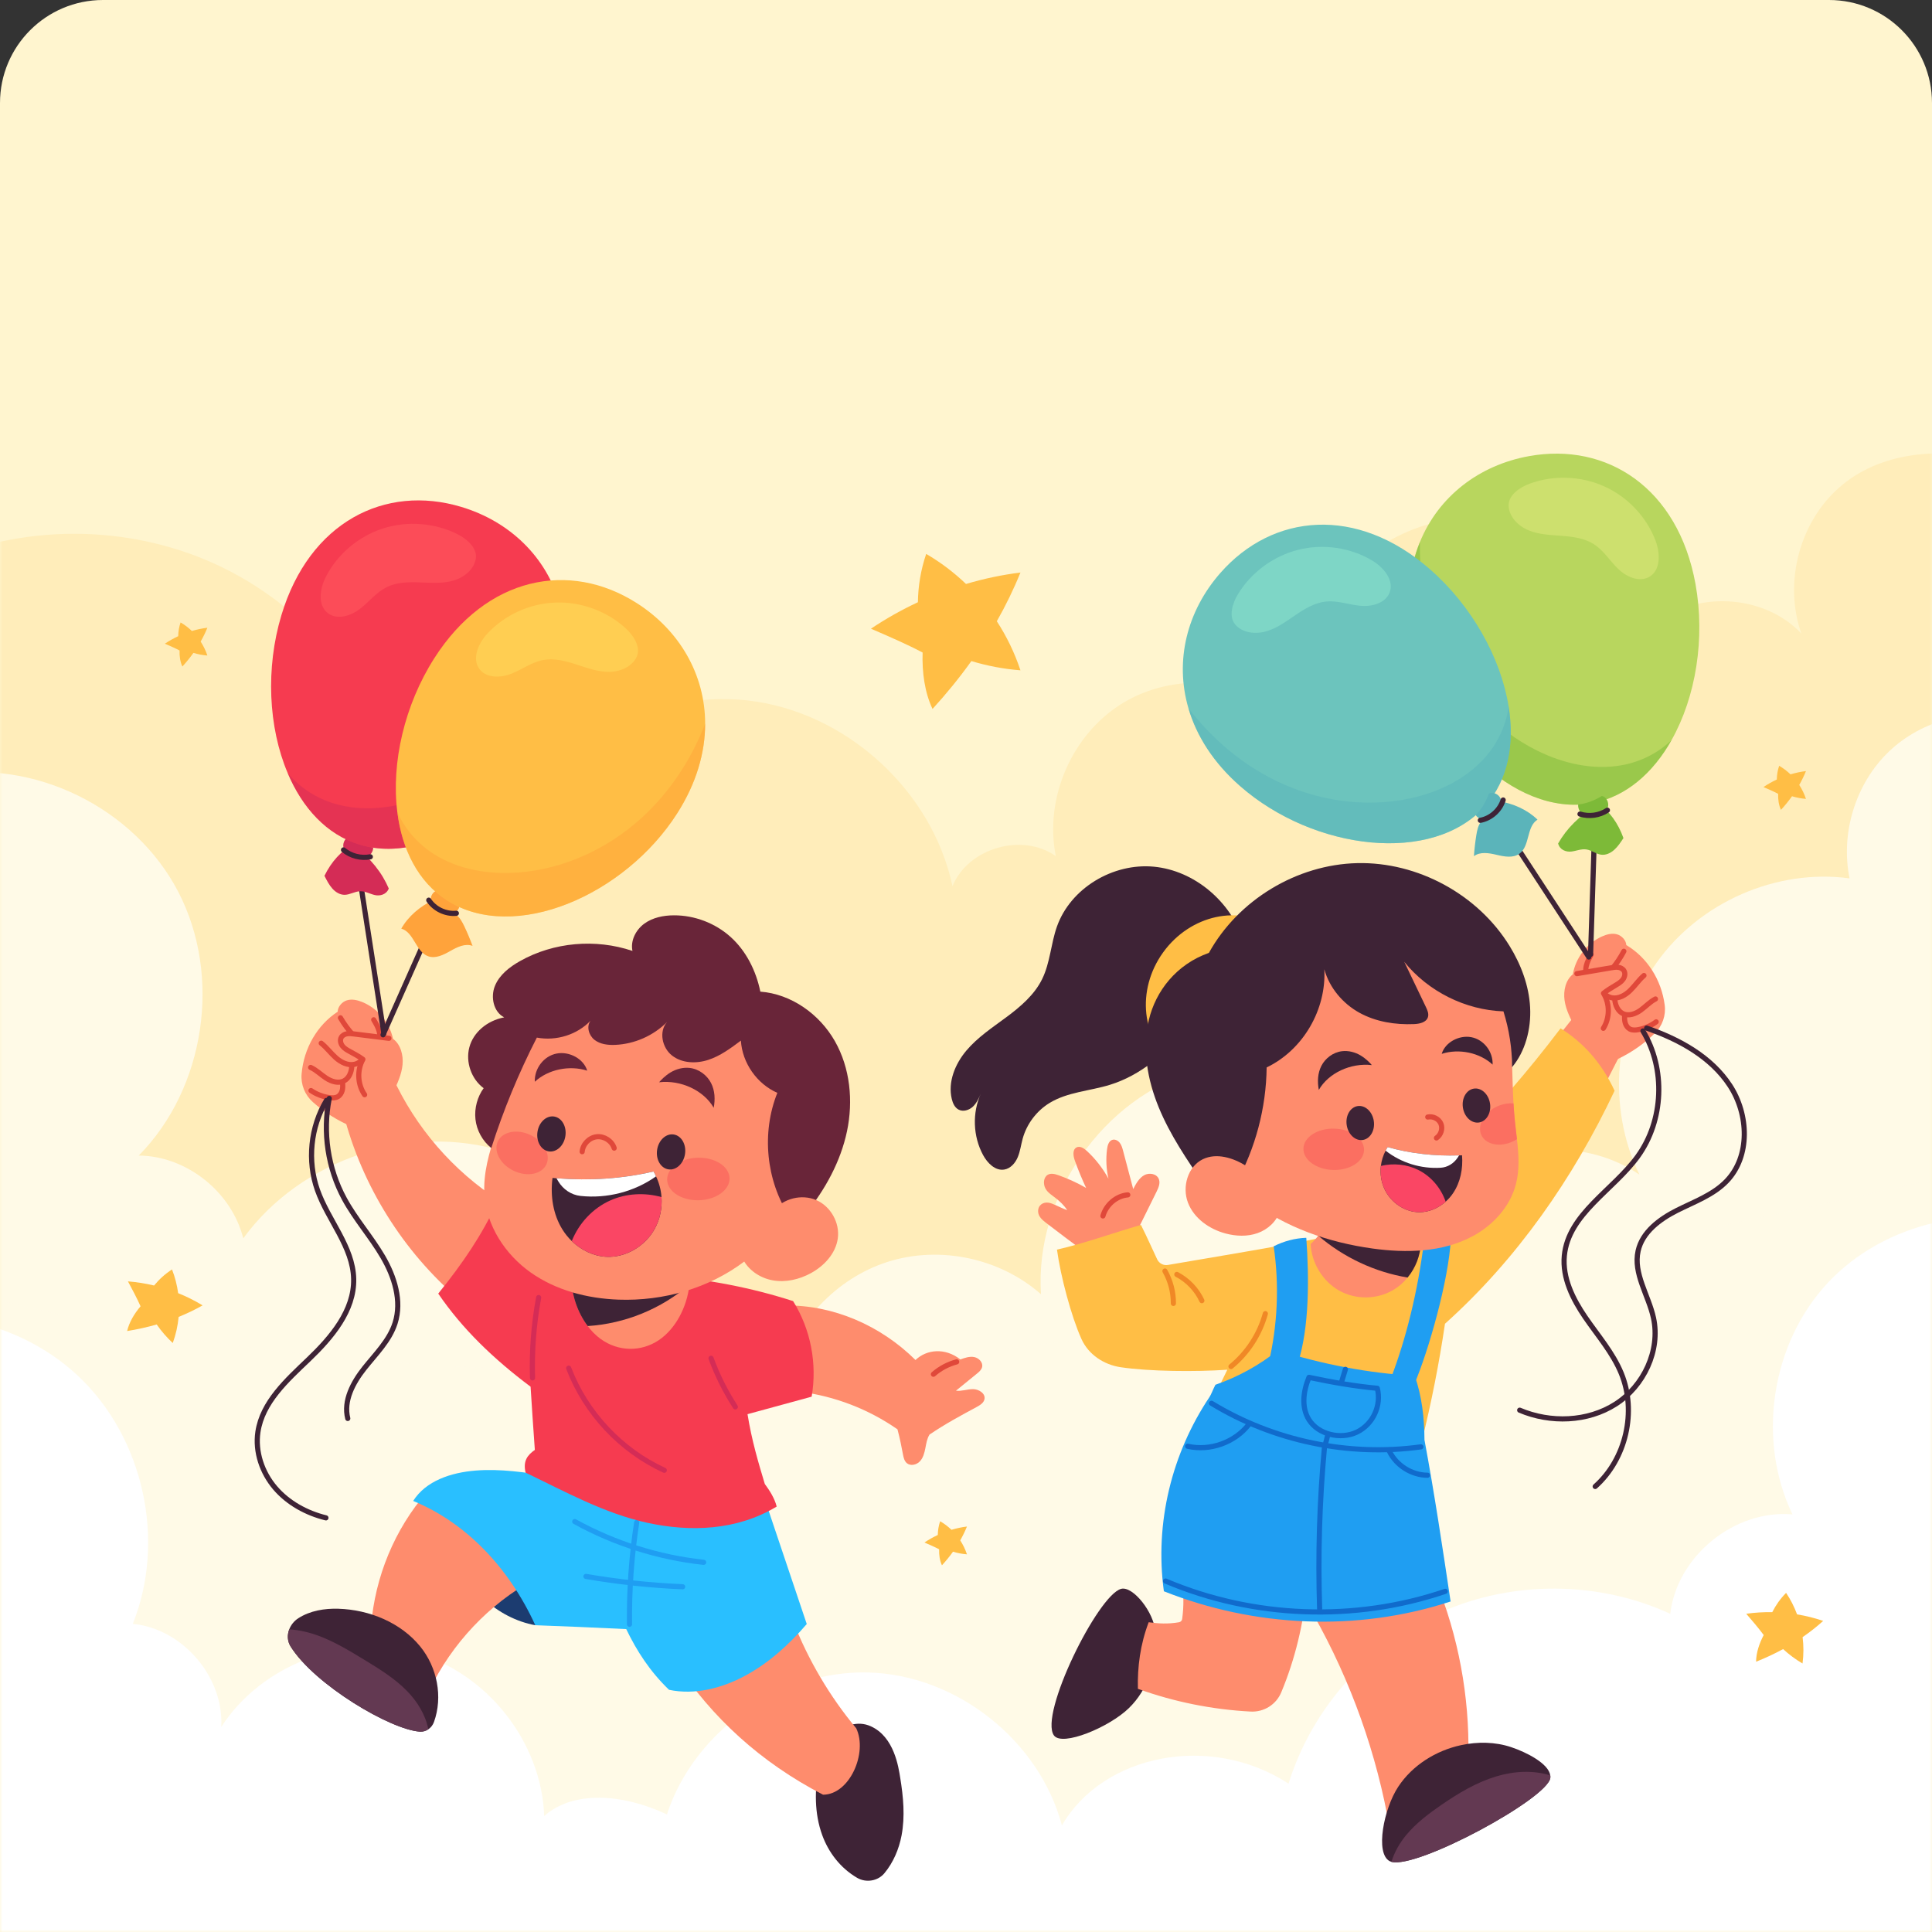 <svg width="375" height="375" viewBox="0 0 375 375" fill="none" xmlns="http://www.w3.org/2000/svg">
<rect x="0" y="0" width="375" height="375" fill="#333333" stroke="none"/>
<g clip-path="url(#clip0_3957_5640)">
<path d="M375 0H0V375H375V0Z" fill="#FFF5CF"/>
<mask id="mask0_3957_5640" style="mask-type:luminance" maskUnits="userSpaceOnUse" x="0" y="0" width="375" height="375">
<path d="M375 0H0V375H375V0Z" fill="white"/>
</mask>
<g mask="url(#mask0_3957_5640)">
<path d="M-11.381 108.814C5.891 101.416 26.373 101.927 43.254 110.179C60.135 118.432 73.12 134.28 77.89 152.455C85.806 150.073 95.167 154.49 98.363 162.115C106.459 144.831 126.211 133.795 145.174 135.961C164.136 138.127 180.89 153.335 184.879 171.999C187.906 164.595 198.416 161.547 204.936 166.181C202.652 154.897 208.09 142.458 217.924 136.47C227.758 130.482 241.304 131.362 250.281 138.571C249.717 121.737 262.171 105.364 278.545 101.414C294.92 97.464 313.469 106.357 320.642 121.597C328.684 114.548 342.298 115.192 349.639 122.968C346.3 113.49 349.026 102.166 356.313 95.245C363.6 88.324 375.049 86.185 388.49 89.606C385.459 135.763 382.428 181.921 379.396 228.079C316.14 242.044 252.705 256.038 188.244 262.456C123.783 268.875 57.939 267.562 -4.748 251.225C-6.611 205.868 -8.474 160.51 -11.381 108.814Z" fill="#FFEDBA"/>
<path opacity="0.988" d="M-11.381 150.538C6.548 147.16 26.117 156.766 34.609 173.115C43.1 189.463 39.832 211.24 26.928 224.295C36.163 224.351 44.934 231.295 47.219 240.358C58.436 224.963 79.628 217.875 97.69 223.477C115.751 229.08 129.391 246.973 130.174 266.091C136.122 260.908 146.083 261.431 151.471 267.211C154.083 256.841 162.268 248.1 172.352 244.909C182.437 241.719 194.078 244.187 202.052 251.208C200.829 232.101 214.113 213.039 232.297 207.809C250.48 202.579 271.671 211.726 284.278 229.041C293.863 221.588 308.188 221.144 318.206 227.989C311.889 215.023 313.229 198.575 321.56 186.833C329.891 175.091 344.854 168.561 359 170.492C357.198 161.702 360.186 152.061 366.624 145.891C373.062 139.722 382.731 137.234 391.295 139.544L391.602 140.614L385.657 394.337L-3.535 391.527L-11.381 150.538Z" fill="#FFFAE7"/>
<path d="M-33.385 259.343C-17.613 251.935 2.542 255.162 15.213 267.124C27.884 279.087 32.262 299.024 25.771 315.195C35.443 316.117 43.502 325.516 42.938 335.215C50.735 323.12 66.754 317.006 80.628 320.83C94.501 324.653 105.127 338.11 105.627 352.493C111.19 347.541 120.755 348.088 129.448 352.18C134.764 335.926 151.485 324.154 168.578 324.629C185.671 325.105 201.712 337.789 206.116 354.312C214.122 340.494 234.949 336.319 250.103 346.205C254.641 331.598 265.705 319.153 279.68 312.935C293.656 306.718 310.306 306.832 324.195 313.241C325.501 302.035 336.688 292.941 347.926 293.95C340.946 279.455 343.774 260.81 354.74 249.037C365.705 237.265 384.103 233.12 400.017 238.387C401.606 287.127 399.298 335.995 393.121 384.368C256.48 388.914 119.839 393.459 -16.802 398.005C-17.524 350.747 -19.579 303.509 -33.385 259.343Z" fill="white"/>
</g>
<path d="M158.967 342.919C158.092 347.324 158.052 351.971 159.596 356.204C160.807 359.522 163.078 362.558 166.361 364.481C168.092 365.495 170.393 365.12 171.657 363.599C173.394 361.51 174.491 358.907 174.993 356.259C175.692 352.569 175.337 348.77 174.731 345.064C174.403 343.053 173.59 337.106 168.999 335.06C168.842 334.99 168.683 334.927 168.52 334.87C166.016 334 163.244 335.107 161.79 337.325C160.539 339.235 159.326 341.113 158.967 342.919Z" fill="#3E2336"/>
<path d="M131.254 322.818C138.124 333.306 147.601 342.074 159.75 348.35C164.924 348.35 168.453 340.205 166.195 335.462C161.04 329.264 156.889 322.231 153.952 314.722C147.432 320.198 139.045 323.408 131.254 322.818Z" fill="#FE8C6D"/>
<path d="M107.307 309.917C106.197 311.784 105.089 313.739 103.901 315.455C100.218 314.783 96.736 312.949 93.998 310.397C95.846 308.969 97.805 307.686 99.852 306.562C100.316 306.307 100.8 306.056 101.327 306.002C102.36 305.899 103.307 306.573 104.042 307.308C104.776 308.043 105.443 308.898 107.307 309.917Z" fill="#1C3C70"/>
<path d="M82.831 289.645C76.628 296.799 72.794 305.975 72.013 315.704C75.781 320.108 79.228 324.787 82.616 329.678C86.596 320.528 93.477 312.666 102.018 307.51C97.393 299.699 90.274 293.39 82.831 289.645Z" fill="#FE8C6D"/>
<path d="M106.729 286.526C101.963 285.79 97.144 285.052 92.337 285.434C87.529 285.817 82.66 287.43 80.196 291.331C90.467 295.563 98.796 304.28 103.901 315.455C109.522 315.67 115.144 315.885 121.552 316.204C123.585 320.444 126.154 324.426 129.859 327.99C134.874 329.048 140.156 327.681 144.664 325.241C149.171 322.802 153.034 319.348 156.591 315.222C153.949 307.369 151.306 299.516 148.665 291.663C134.764 292.081 121.165 288.754 106.729 286.526Z" fill="#29BFFF"/>
<path d="M123.582 295.505C122.574 302.041 122.106 308.659 122.186 315.271" stroke="#1F9EF2" stroke-miterlimit="10" stroke-linecap="round" stroke-linejoin="round"/>
<path d="M111.56 295.338C119.266 299.594 127.825 302.299 136.577 303.245" stroke="#1F9EF2" stroke-miterlimit="10" stroke-linecap="round" stroke-linejoin="round"/>
<path d="M113.735 305.984C119.939 307.05 126.211 307.72 132.501 307.989" stroke="#1F9EF2" stroke-miterlimit="10" stroke-linecap="round" stroke-linejoin="round"/>
<path d="M84.239 334.225C84.036 334.811 83.637 335.321 83.136 335.657C82.666 335.978 82.103 336.149 81.508 336.11C75.875 335.766 61.072 327.042 56.401 319.571C55.767 318.545 55.728 317.333 56.143 316.253C56.471 315.401 57.074 314.634 57.895 314.102C60.212 312.615 63.02 312.177 65.657 312.255C71.728 312.435 77.824 314.978 81.556 319.571C84.881 323.647 85.984 329.366 84.239 334.225Z" fill="#3E2336"/>
<path d="M83.136 335.657C82.666 335.978 82.103 336.149 81.508 336.11C75.875 335.766 61.072 327.042 56.401 319.571C55.767 318.545 55.728 317.333 56.143 316.253C58.075 316.37 60.008 316.832 61.839 317.505C64.953 318.663 67.817 320.4 70.657 322.129C73.614 323.928 76.595 325.759 79.013 328.232C81.016 330.29 82.604 332.864 83.136 335.657Z" fill="#633952"/>
<path d="M152.405 253.395C161.65 253.266 170.879 257.217 177.698 263.977C179.851 261.899 183.46 261.543 186.403 263.868C187.272 263.552 188.195 263.231 189.104 263.409C190.012 263.587 190.849 264.47 190.622 265.367C190.489 265.897 190.04 266.279 189.617 266.624C188.261 267.728 186.906 268.831 185.551 269.934C186.657 270.071 187.756 269.627 188.87 269.632C189.985 269.637 191.284 270.446 191.093 271.544C190.964 272.289 190.224 272.744 189.558 273.103C186.506 274.746 183.455 276.39 180.425 278.445C179.927 279.237 179.786 280.193 179.608 281.111C179.43 282.029 179.181 282.984 178.535 283.66C177.888 284.336 176.724 284.602 176.013 283.995C175.527 283.581 175.38 282.903 175.261 282.276C174.976 280.772 174.69 279.267 174.2 277.433C168.6 273.527 162.047 270.999 155.274 270.134C154.977 264.407 153.71 258.73 152.405 253.395Z" fill="#FE8C6D"/>
<path d="M185.69 264.337C184.027 264.776 182.468 265.605 181.174 266.738" stroke="#E0483A" stroke-miterlimit="10" stroke-linecap="round" stroke-linejoin="round"/>
<path d="M97.035 233.121C87.963 227.299 80.624 218.813 76.172 208.996C72.931 211.115 69.689 213.235 66.683 216.252C70.269 230.167 78.232 242.919 89.161 252.248C92.943 246.691 95.824 240.522 97.035 233.121Z" fill="#FE8C6D"/>
<path d="M96.365 233.581C93.604 239.6 89.858 245.166 85.062 251.085C89.709 257.908 95.776 263.761 102.987 269.158C103.229 272.953 103.47 276.748 103.812 281.427C102.385 282.429 101.48 283.566 102.018 285.84C109.656 289.51 117.377 293.776 125.657 295.575C133.939 297.373 142.955 297.116 150.755 292.424C150.344 290.785 149.369 289.291 148.445 288.031C147.184 283.835 145.923 279.639 145.093 274.489C149.514 273.29 153.698 272.136 157.541 271.093C158.627 264.781 157.409 258.097 153.942 252.543C145.898 249.946 137.535 248.335 128.503 247.573C117.06 245.629 106.075 241.042 96.365 233.581Z" fill="#F63B50"/>
<path d="M104.553 251.856C103.601 256.994 103.2 262.234 103.362 267.456" stroke="#D42C56" stroke-miterlimit="10" stroke-linecap="round" stroke-linejoin="round"/>
<path d="M110.383 265.56C113.69 274.232 120.502 281.51 128.938 285.381" stroke="#D42C56" stroke-miterlimit="10" stroke-linecap="round" stroke-linejoin="round"/>
<path d="M138.013 263.642C139.227 266.946 140.811 270.114 142.726 273.068" stroke="#D42C56" stroke-miterlimit="10" stroke-linecap="round" stroke-linejoin="round"/>
<path d="M133.922 248.137C133.907 248.528 133.875 248.919 133.829 249.31C133.343 253.786 131.09 257.932 127.906 260.1C124.44 262.447 120.004 262.369 116.592 259.897C115.661 259.216 114.808 258.371 114.073 257.385C112.109 254.795 110.904 251.298 110.842 247.722C117.992 248.089 125.973 248.52 133.922 248.137Z" fill="#FE8C6D"/>
<path d="M133.922 248.137C133.907 248.528 133.875 248.919 133.829 249.31C128.368 254.059 121.295 256.931 114.073 257.385C112.109 254.795 110.904 251.298 110.842 247.722C117.992 248.089 125.973 248.52 133.922 248.137Z" fill="#3E2336"/>
<path d="M103.56 201.463C100.804 207.42 98.372 213.527 96.277 219.748C94.953 223.681 93.751 227.768 94.029 231.909C94.433 237.934 98.06 243.482 102.987 246.973C107.913 250.465 114.012 252.044 120.048 252.26C128.753 252.571 137.625 250.067 144.556 244.792C151.488 239.517 156.336 231.419 157.169 222.748C158.001 214.077 154.628 204.988 147.986 199.352C143.388 195.452 137.503 193.304 131.547 192.373C126.511 191.586 121.294 191.629 116.386 193.004C111.479 194.38 105.85 196.514 103.56 201.463Z" fill="#FE8C6D"/>
<path d="M153.234 236.114C148.683 229.112 147.777 219.873 150.882 212.121C146.911 210.38 144.07 206.308 143.807 201.98C141.836 203.456 139.819 204.956 137.478 205.721C135.138 206.485 132.375 206.396 130.437 204.876C128.501 203.357 127.845 200.192 129.486 198.357C126.835 201.029 123.156 202.653 119.396 202.811C117.993 202.869 116.496 202.699 115.39 201.833C114.284 200.969 113.778 199.229 114.63 198.113C112.035 200.828 108.025 202.109 104.201 201.399C100.671 208.284 97.71 215.461 95.359 222.831C93.656 221.467 92.525 219.411 92.285 217.243C92.044 215.075 92.697 212.822 93.876 211.215C91.485 209.441 90.335 206.15 91.102 203.273C91.87 200.395 94.506 198.113 97.863 197.468C95.787 196.414 95.187 193.53 96.061 191.373C96.936 189.215 98.898 187.694 100.926 186.55C107.466 182.862 115.614 182.159 122.76 184.573C122.34 182.589 123.41 180.491 125.044 179.291C126.678 178.091 128.773 177.672 130.8 177.664C134.823 177.648 138.832 179.179 141.82 181.871C144.808 184.564 146.748 188.393 147.582 192.476C153.584 192.931 159.058 196.835 162.038 202.064C165.018 207.294 165.64 213.679 164.403 219.569C163.165 225.46 160.173 230.882 156.389 235.564C155.38 235.643 154.371 235.724 153.234 236.114Z" fill="#692539"/>
<path d="M150.138 234.992C152.052 232.608 155.616 231.722 158.424 232.931C161.232 234.141 163.035 237.34 162.618 240.368C162.213 243.309 159.962 245.729 157.35 247.141C155.113 248.351 152.493 248.959 149.99 248.513C147.486 248.066 145.138 246.476 144.082 244.162" fill="#FE8C6D"/>
<path d="M129.493 229.003C129.432 226.723 132.094 224.803 135.438 224.714C138.783 224.625 141.543 226.4 141.603 228.68C141.664 230.959 139.002 232.879 135.658 232.969C132.315 233.057 129.555 231.282 129.493 229.003Z" fill="#FB6F61"/>
<path d="M127.545 223.181C127.825 221.311 129.266 219.977 130.761 220.202C132.257 220.427 133.242 222.125 132.961 223.994C132.68 225.864 131.24 227.197 129.744 226.973C128.248 226.748 127.263 225.05 127.545 223.181Z" fill="#3E2336"/>
<path d="M106.198 225.622C106.807 223.581 105.127 221.1 102.445 220.081C99.763 219.063 97.095 219.892 96.485 221.934C95.875 223.975 97.556 226.456 100.238 227.475C102.921 228.493 105.588 227.664 106.198 225.622Z" fill="#FB6F61"/>
<path d="M109.741 220.506C110.022 218.636 109.038 216.939 107.542 216.714C106.046 216.489 104.606 217.822 104.325 219.692C104.044 221.562 105.028 223.259 106.525 223.484C108.02 223.708 109.46 222.375 109.741 220.506Z" fill="#3E2336"/>
<path d="M103.807 209.966C106.378 207.578 110.511 206.704 113.974 207.817C113.321 205.565 110.554 204.012 108.049 204.491C105.544 204.971 103.699 207.407 103.807 209.966Z" fill="#692539"/>
<path d="M127.935 210.066C132.156 209.574 136.606 211.654 138.53 215.02C138.835 213.407 138.777 211.696 138.012 210.208C137.248 208.719 135.693 207.493 133.862 207.285C132.573 207.138 131.25 207.499 130.171 208.143C129.093 208.786 128.242 209.693 127.935 210.066Z" fill="#692539"/>
<path d="M112.997 223.546C113.119 222.089 114.366 220.807 115.819 220.644C117.271 220.481 118.771 221.456 119.212 222.85" stroke="#E0483A" stroke-miterlimit="10" stroke-linecap="round" stroke-linejoin="round"/>
<path d="M127.115 238.45C125.292 241.831 121.498 244.147 117.656 243.943C115.153 243.81 112.789 242.636 110.982 240.891C110.285 240.218 109.675 239.467 109.167 238.645C107.336 235.704 106.796 232.073 107.242 228.638C107.5 228.662 107.758 228.685 108.009 228.7C114.503 229.201 120.793 228.802 126.841 227.386C127.021 227.691 127.193 228.012 127.334 228.332C127.945 229.607 128.296 230.977 128.398 232.354C128.547 234.46 128.125 236.588 127.115 238.45Z" fill="#3E2336"/>
<path d="M127.334 228.334C123.125 231.323 117.805 232.684 112.68 232.129C110.881 231.941 109.292 230.846 108.362 229.297C108.245 229.094 108.127 228.898 108.01 228.702C114.504 229.203 120.794 228.804 126.842 227.387C127.022 227.693 127.193 228.014 127.334 228.334Z" fill="white"/>
<path d="M127.115 238.451C125.292 241.831 121.498 244.147 117.656 243.943C115.153 243.81 112.789 242.636 110.982 240.891C112.351 237.44 115.058 234.522 118.454 233.004C121.552 231.62 125.152 231.44 128.398 232.355C128.547 234.461 128.125 236.588 127.115 238.451Z" fill="#FA4664"/>
<path d="M76.312 212.045C77.125 210.323 77.948 208.556 78.133 206.66C78.317 204.764 77.738 202.681 76.279 201.632C75.608 198.45 73.266 195.67 70.244 194.466C69.305 194.092 68.249 193.865 67.288 194.176C66.326 194.487 65.536 195.484 65.551 196.367C61.586 198.962 58.968 203.452 58.541 208.456C58.365 210.515 59.184 212.543 60.73 213.914C62.973 215.906 65.546 217.526 68.314 218.681C70.957 216.374 74.87 215.105 76.312 212.045Z" fill="#FE8C6D"/>
<path d="M60.359 211.675C61.424 212.4 62.657 212.875 63.933 213.052C64.487 213.128 65.082 213.141 65.567 212.864C65.999 212.618 66.286 212.166 66.417 211.687C66.549 211.209 66.541 210.703 66.491 210.208" fill="#FE8C6D"/>
<path d="M60.359 211.675C61.424 212.4 62.657 212.875 63.933 213.052C64.487 213.128 65.082 213.141 65.567 212.864C65.999 212.618 66.286 212.166 66.417 211.687C66.549 211.209 66.541 210.703 66.491 210.208" stroke="#E0483A" stroke-miterlimit="10" stroke-linecap="round" stroke-linejoin="round"/>
<path d="M60.298 207.187C61.408 207.692 62.284 208.591 63.304 209.26C64.324 209.928 65.663 210.358 66.75 209.806C67.763 209.293 68.233 208.076 68.283 206.94" fill="#FE8C6D"/>
<path d="M60.298 207.187C61.408 207.692 62.284 208.591 63.304 209.26C64.324 209.928 65.663 210.358 66.75 209.806C67.763 209.293 68.233 208.076 68.283 206.94" stroke="#E0483A" stroke-miterlimit="10" stroke-linecap="round" stroke-linejoin="round"/>
<path d="M62.348 202.487C63.39 203.308 64.18 204.405 65.17 205.29C66.159 206.174 67.478 206.862 68.776 206.588C70.183 206.291 71.178 204.862 71.226 203.425" fill="#FE8C6D"/>
<path d="M62.348 202.487C63.39 203.308 64.18 204.405 65.17 205.29C66.159 206.174 67.478 206.862 68.776 206.588C70.183 206.291 71.178 204.862 71.226 203.425" stroke="#E0483A" stroke-miterlimit="10" stroke-linecap="round" stroke-linejoin="round"/>
<path d="M66.081 197.557C67.423 199.856 69.216 201.891 71.403 203.407C72.179 203.596 73.017 203.12 73.404 202.421C73.792 201.723 73.79 200.86 73.573 200.091C73.356 199.322 72.945 198.625 72.537 197.937" fill="#FE8C6D"/>
<path d="M66.081 197.557C67.423 199.856 69.216 201.891 71.403 203.407C72.179 203.596 73.017 203.12 73.404 202.421C73.792 201.723 73.79 200.86 73.573 200.091C73.356 199.322 72.945 198.625 72.537 197.937" stroke="#E0483A" stroke-miterlimit="10" stroke-linecap="round" stroke-linejoin="round"/>
<path d="M75.483 201.536C73.222 201.253 70.961 200.97 68.7 200.687C68.254 200.632 67.801 200.575 67.358 200.65C66.915 200.725 66.476 200.951 66.249 201.338C65.937 201.872 66.109 202.582 66.496 203.065C66.883 203.548 67.443 203.853 67.988 204.146C68.834 204.602 69.68 205.057 70.437 205.618C69.26 207.728 69.395 210.503 70.772 212.487" fill="#FE8C6D"/>
<path d="M75.483 201.536C73.222 201.253 70.961 200.97 68.7 200.687C68.254 200.632 67.801 200.575 67.358 200.65C66.915 200.725 66.476 200.951 66.249 201.338C65.937 201.872 66.109 202.582 66.496 203.065C66.883 203.548 67.443 203.853 67.988 204.146C68.834 204.602 69.68 205.057 70.437 205.618C69.26 207.728 69.395 210.503 70.772 212.487" stroke="#E0483A" stroke-miterlimit="10" stroke-linecap="round" stroke-linejoin="round"/>
<path d="M63.905 213.203C62.587 219.773 63.643 226.794 66.838 232.685C68.983 236.639 72.022 240.043 74.293 243.927C76.563 247.81 78.05 252.519 76.686 256.805C75.607 260.192 72.942 262.782 70.732 265.565C68.521 268.349 66.625 271.879 67.502 275.323" stroke="#3E2336" stroke-miterlimit="10" stroke-linecap="round" stroke-linejoin="round"/>
<path d="M63.262 294.616C59.486 293.688 55.905 291.732 53.385 288.77C50.866 285.807 49.492 281.799 50.059 277.952C50.913 272.166 55.678 267.893 59.906 263.852C64.348 259.607 68.778 254.392 68.649 248.249C68.517 241.988 63.709 236.901 61.618 230.997C59.608 225.321 60.265 218.763 63.36 213.599" stroke="#3E2336" stroke-miterlimit="10" stroke-linecap="round" stroke-linejoin="round"/>
<path d="M69.592 168.873C71.231 179.441 72.869 190.01 74.508 200.578" stroke="#3E2336" stroke-miterlimit="10" stroke-linecap="round" stroke-linejoin="round"/>
<path d="M68.044 162.339C67.12 162.433 66.496 163.477 66.646 164.393C66.796 165.309 67.541 166.039 68.388 166.418C69.196 166.78 70.151 166.87 70.97 166.532C71.789 166.194 72.43 165.386 72.444 164.5C70.999 164.173 69.628 163.534 68.044 162.339Z" fill="#D42C56"/>
<path d="M68.529 163.891C66.267 165.139 64.341 167.204 62.978 169.994C63.421 170.871 63.872 171.758 64.507 172.468C65.141 173.177 65.992 173.699 66.915 173.683C67.913 173.665 68.87 173.032 69.869 172.991C70.876 172.949 71.786 173.508 72.76 173.731C73.734 173.954 75.004 173.657 75.46 172.459C74.132 169.379 72.067 166.738 68.529 163.891Z" fill="#D42C56"/>
<path d="M108.189 135.518C102.743 153.623 84.623 168.402 69.828 163.95C63.42 162.026 58.687 156.799 55.831 150.031C52.083 141.182 51.535 129.673 54.618 119.415C60.056 101.31 74.749 93.94 89.545 98.392C98.91 101.209 106.069 108.078 108.682 117.326C110.2 122.694 110.192 128.867 108.189 135.518Z" fill="#F63B50"/>
<path opacity="0.502" d="M108.189 135.517C102.743 153.622 84.623 168.402 69.828 163.95C63.42 162.025 58.687 156.799 55.831 150.031C58.138 152.855 61.409 154.952 64.938 155.992C70.352 157.597 76.259 156.923 81.564 154.991C89.944 151.948 97.071 145.822 101.782 138.256C105.702 131.965 107.971 124.712 108.682 117.326C110.2 122.694 110.192 128.866 108.189 135.517Z" fill="#D42C56"/>
<path d="M88.855 103.714C84.425 101.469 79.07 101.051 74.322 102.58C69.573 104.11 65.493 107.566 63.247 111.961C62.059 114.286 61.599 117.574 63.74 119.086C65.546 120.363 68.139 119.524 69.894 118.166C71.648 116.808 73.044 114.97 75.034 113.976C76.983 113.002 79.262 112.96 81.442 113.042C83.623 113.124 85.852 113.302 87.951 112.708C90.05 112.113 92.035 110.535 92.359 108.409C92.684 106.283 90.461 104.527 88.855 103.714Z" fill="#FC4C58"/>
<path d="M66.676 164.967C68.096 166.157 70.064 166.662 71.882 166.304" stroke="#3E2336" stroke-miterlimit="10" stroke-linecap="round" stroke-linejoin="round"/>
<path d="M84.145 178.817C80.878 186.164 77.611 193.51 74.345 200.857" stroke="#3E2336" stroke-miterlimit="10" stroke-linecap="round" stroke-linejoin="round"/>
<path d="M85.518 172.75C84.604 172.589 83.719 173.424 83.614 174.347C83.509 175.269 84.027 176.174 84.74 176.769C85.419 177.337 86.313 177.684 87.193 177.581C88.073 177.479 88.909 176.876 89.163 176.027C87.864 175.32 86.718 174.331 85.518 172.75Z" fill="#FFA33B"/>
<path d="M131.446 157.862C121.281 173.802 99.823 183.095 86.796 174.786C81.154 171.191 78.021 164.873 77.114 157.584C75.915 148.049 78.519 136.825 84.276 127.793C94.434 111.851 110.578 108.755 123.604 117.065C131.85 122.323 136.87 130.881 136.869 140.491C136.87 146.069 135.183 152.006 131.446 157.862Z" fill="#FFBE45"/>
<path opacity="0.502" d="M131.446 157.862C121.281 173.802 99.823 183.095 86.796 174.786C81.154 171.191 78.02 164.873 77.114 157.584C78.567 160.93 81.143 163.838 84.255 165.799C89.029 168.815 94.896 169.775 100.527 169.358C109.418 168.709 117.944 164.753 124.534 158.754C130.017 153.767 134.174 147.405 136.869 140.492C136.87 146.069 135.183 152.006 131.446 157.862Z" fill="#FFA33B"/>
<path d="M121.493 121.997C117.84 118.632 112.8 116.773 107.816 116.953C102.831 117.133 97.964 119.35 94.607 122.968C92.832 124.882 91.494 127.921 93.143 129.958C94.534 131.678 97.257 131.577 99.315 130.747C101.372 129.916 103.216 128.528 105.402 128.113C107.542 127.706 109.746 128.286 111.822 128.958C113.898 129.63 115.995 130.408 118.177 130.407C120.36 130.406 122.698 129.427 123.588 127.469C124.479 125.511 122.817 123.217 121.493 121.997Z" fill="#FFCE52"/>
<path d="M84.146 174.68C81.524 175.916 79.238 177.86 77.889 180.249C80.355 180.933 80.702 184.767 83.118 185.614C84.555 186.118 86.093 185.333 87.417 184.58C88.741 183.827 90.296 183.058 91.721 183.596C91.253 182.316 90.725 181.058 90.14 179.826C89.726 178.956 89.254 178.064 88.464 177.512C87.686 176.968 86.706 176.827 85.82 176.487C84.933 176.146 84.042 175.451 84.146 174.68Z" fill="#FFA33B"/>
<path d="M83.22 174.72C84.365 176.456 86.511 177.475 88.58 177.266" stroke="#3E2336" stroke-miterlimit="10" stroke-linecap="round" stroke-linejoin="round"/>
<path d="M305.714 199.401C304.836 197.734 303.945 196.025 303.68 194.159C303.416 192.294 303.896 190.21 305.292 189.11C305.817 185.936 308.009 183.087 310.943 181.766C311.854 181.355 312.887 181.084 313.851 181.349C314.815 181.615 315.639 182.565 315.663 183.439C319.694 185.83 322.477 190.152 323.117 195.077C323.381 197.105 322.66 199.144 321.193 200.567C319.063 202.632 316.592 204.345 313.907 205.607C311.194 203.444 307.271 202.361 305.714 199.401Z" fill="#FE8C6D"/>
<path d="M321.461 198.338C320.441 199.102 319.243 199.625 317.989 199.855C317.446 199.955 316.858 199.994 316.366 199.741C315.93 199.517 315.626 199.082 315.475 198.615C315.324 198.148 315.31 197.648 315.338 197.157" fill="#FE8C6D"/>
<path d="M321.461 198.338C320.441 199.102 319.243 199.625 317.989 199.855C317.446 199.955 316.858 199.994 316.366 199.741C315.93 199.517 315.626 199.082 315.475 198.615C315.324 198.148 315.31 197.648 315.338 197.157" stroke="#E0483A" stroke-miterlimit="10" stroke-linecap="round" stroke-linejoin="round"/>
<path d="M321.325 193.901C320.251 194.449 319.425 195.376 318.445 196.081C317.467 196.786 316.162 197.269 315.064 196.772C314.04 196.308 313.523 195.126 313.423 194.006" fill="#FE8C6D"/>
<path d="M321.325 193.901C320.251 194.449 319.425 195.376 318.445 196.081C317.467 196.786 316.162 197.269 315.064 196.772C314.04 196.308 313.523 195.126 313.423 194.006" stroke="#E0483A" stroke-miterlimit="10" stroke-linecap="round" stroke-linejoin="round"/>
<path d="M319.094 189.347C318.101 190.205 317.367 191.323 316.429 192.239C315.491 193.157 314.216 193.893 312.922 193.679C311.519 193.448 310.474 192.079 310.363 190.661" fill="#FE8C6D"/>
<path d="M319.094 189.347C318.101 190.205 317.367 191.323 316.429 192.239C315.491 193.157 314.216 193.893 312.922 193.679C311.519 193.448 310.474 192.079 310.363 190.661" stroke="#E0483A" stroke-miterlimit="10" stroke-linecap="round" stroke-linejoin="round"/>
<path d="M315.192 184.639C313.966 186.968 312.283 189.057 310.189 190.651C309.43 190.871 308.581 190.439 308.168 189.765C307.754 189.092 307.72 188.24 307.9 187.47C308.08 186.701 308.457 185.994 308.83 185.297" fill="#FE8C6D"/>
<path d="M315.192 184.639C313.966 186.968 312.283 189.057 310.189 190.651C309.43 190.871 308.581 190.439 308.168 189.765C307.754 189.092 307.72 188.24 307.9 187.47C308.08 186.701 308.457 185.994 308.83 185.297" stroke="#E0483A" stroke-miterlimit="10" stroke-linecap="round" stroke-linejoin="round"/>
<path d="M306.074 188.981C308.296 188.603 310.518 188.224 312.74 187.846C313.178 187.772 313.623 187.697 314.064 187.751C314.505 187.806 314.948 188.009 315.189 188.382C315.521 188.896 315.382 189.605 315.021 190.1C314.659 190.593 314.119 190.92 313.594 191.234C312.778 191.72 311.962 192.208 311.238 192.795C312.493 194.828 312.48 197.575 311.206 199.596" fill="#FE8C6D"/>
<path d="M306.074 188.981C308.296 188.603 310.518 188.224 312.74 187.846C313.178 187.772 313.623 187.697 314.064 187.751C314.505 187.806 314.948 188.009 315.189 188.382C315.521 188.896 315.382 189.605 315.021 190.1C314.659 190.593 314.119 190.92 313.594 191.234C312.778 191.72 311.962 192.208 311.238 192.795C312.493 194.828 312.48 197.575 311.206 199.596" stroke="#E0483A" stroke-miterlimit="10" stroke-linecap="round" stroke-linejoin="round"/>
<path d="M305.604 197.199L301.925 201.825L310.509 212.456L314.444 204.778L305.604 197.199Z" fill="#FE8C6D"/>
<path d="M220.452 239.462C221.793 236.751 223.135 234.04 224.476 231.329C224.848 230.578 225.229 229.715 224.954 228.919C224.571 227.81 223.07 227.548 222.078 228.11C221.088 228.672 220.495 229.761 219.955 230.795C219.305 228.338 218.655 225.881 218.005 223.425C217.854 222.855 217.695 222.266 217.336 221.809C216.978 221.351 216.362 221.058 215.833 221.269C215.198 221.522 214.974 222.33 214.881 223.034C214.629 224.943 214.722 226.901 215.151 228.774C214.044 226.758 212.621 224.932 210.954 223.393C210.382 222.864 209.574 222.344 208.909 222.737C208.128 223.199 208.317 224.416 208.633 225.294C209.306 227.166 210.072 229 210.818 230.578C209.103 229.594 207.304 228.767 205.45 228.111C204.774 227.872 203.999 227.663 203.373 228.023C202.527 228.511 202.443 229.825 202.926 230.699C203.409 231.573 204.315 232.064 205.076 232.686C205.728 233.219 206.493 233.895 207.142 234.887C205.581 234.329 204.412 233.566 203.515 233.44C202.359 233.276 201.43 234.005 201.501 235.222C201.556 236.146 202.335 236.815 203.049 237.364C205.575 239.302 208.119 241.217 210.678 243.107C213.758 242.105 216.84 241.105 220.452 239.462Z" fill="#FE8C6D"/>
<path d="M218.903 231.925C216.708 232.108 214.701 233.81 214.076 236.017" stroke="#E0483A" stroke-miterlimit="10" stroke-linecap="round" stroke-linejoin="round"/>
<path d="M253.528 310.96C261.11 323.72 266.464 337.8 269.276 352.374C274.316 349.252 279.573 346.484 284.938 343.114C285.473 331.45 283.588 319.681 279.438 308.767C270.587 309.818 261.736 310.869 253.528 310.96Z" fill="#FE8C6D"/>
<path d="M300.919 345.069C300.473 349.059 275.163 362.759 270.077 361.382C269.944 361.343 269.819 361.296 269.717 361.241C266.869 359.692 268.614 351.039 271.376 346.837C274.13 342.635 278.715 339.779 283.629 338.723C286.837 338.035 290.233 338.082 293.347 339.13C296.257 340.1 300.592 342.299 300.904 344.599C300.935 344.756 300.935 344.912 300.919 345.069Z" fill="#3E2336"/>
<path d="M300.919 345.069C300.473 349.059 275.163 362.759 270.077 361.382C270.649 359.497 271.673 357.728 272.933 356.194C274.858 353.871 277.299 352.032 279.787 350.318C283.081 348.057 286.555 345.968 290.38 344.81C293.784 343.777 297.523 343.543 300.904 344.599C300.935 344.756 300.935 344.912 300.919 345.069Z" fill="#633952"/>
<path d="M224.25 316.774C224.03 312.964 219.874 307.771 217.597 308.398C213.075 309.643 201.669 332.767 204.564 336.839C206.154 339.076 215.319 335.257 219.127 331.535C222.936 327.814 224.58 322.463 224.25 316.774Z" fill="#3E2336"/>
<path d="M253.658 308.264C253.007 315.169 251.401 321.982 248.689 328.487C247.699 330.862 245.326 332.346 242.756 332.213C235.295 331.827 227.891 330.337 220.864 327.801C220.769 323.524 221.309 319.232 222.956 314.877C224.804 315.133 226.669 315.26 228.858 314.875C229.165 314.821 229.41 314.569 229.454 314.26C229.802 311.808 229.773 309.303 229.368 306.86C237.267 306.97 245.159 307.705 253.658 308.264Z" fill="#FE8C6D"/>
<path d="M235.796 270.837L238.223 265.861C232.016 266.295 223.058 266.2 217.526 265.378C214.243 264.889 211.268 262.919 209.906 259.892C207.926 255.493 205.868 247.757 205.158 242.548C210.627 241.308 215.581 239.452 221.457 237.759C222.629 240.082 223.59 242.294 224.609 244.44C224.983 245.227 225.836 245.674 226.695 245.526C241.272 243.021 254.99 240.866 269.13 237.544C278.723 226.609 289.796 216.931 302.907 199.603C307.284 202.327 310.884 206.286 313.391 211.714C305.346 228.751 294.418 244.423 280.469 256.94C279.344 264.541 277.871 272.092 275.911 280.027C262.274 278.695 248.765 276.031 235.796 270.837Z" fill="#FFBE45"/>
<path d="M245.604 254.98C244.509 258.978 242.144 262.618 238.935 265.243" stroke="#F08826" stroke-miterlimit="10" stroke-linecap="round" stroke-linejoin="round"/>
<path d="M226.114 246.708C227.195 248.612 227.765 250.802 227.752 252.99" stroke="#F08826" stroke-miterlimit="10" stroke-linecap="round" stroke-linejoin="round"/>
<path d="M228.421 247.367C230.539 248.472 232.275 250.29 233.281 252.456" stroke="#F08826" stroke-miterlimit="10" stroke-linecap="round" stroke-linejoin="round"/>
<path d="M275.784 241.239C275.705 243.692 274.764 246.085 273.217 247.968C272.426 248.946 271.47 249.776 270.391 250.406C267.234 252.259 263.142 252.296 259.956 250.517C256.764 248.731 254.577 245.181 254.391 241.461C254.944 240.964 255.441 240.424 255.872 239.845C256.353 239.193 256.764 238.497 257.094 237.756C257.094 237.748 257.102 237.748 257.102 237.741C257.166 237.756 257.224 237.763 257.289 237.778C262.567 238.846 269.154 240.217 275.784 241.239Z" fill="#FE8C6D"/>
<path d="M257.095 237.756C257.159 237.771 257.224 237.778 257.289 237.778C262.567 238.846 269.155 240.217 275.785 241.24C275.706 243.693 274.763 246.086 273.217 247.969C266.875 246.916 260.805 244.078 255.872 239.846" fill="#3E2336"/>
<path d="M269.96 267.553C272.9 259.943 275.211 250.561 276.372 241.174C277.897 240.938 279.422 240.702 281.608 240.431C281.207 248.472 277.25 262.291 274.523 268.655C273.02 268.353 271.516 268.051 269.96 267.553Z" fill="#1F9EF2"/>
<path d="M234.776 271.145C227.46 282.061 224.093 295.566 225.907 308.865C243.473 315.832 263.357 316.802 281.56 310.847C279.998 300.386 278.435 289.926 276.488 279.482C276.472 275.256 275.992 271.031 274.607 267.046C265.577 266.544 256.616 264.794 248.041 262.094C244.419 264.993 240.295 267.262 235.912 268.781C235.429 269.718 235.076 270.698 234.776 271.145Z" fill="#1F9EF2"/>
<path d="M251.938 264.537C254.158 257.581 254.107 248.012 253.549 240.256C251.377 240.331 249.224 240.892 247.222 241.903C248.329 249.47 247.987 257.246 246.22 264.687C247.879 264.682 249.538 264.676 251.938 264.537Z" fill="#1F9EF2"/>
<path d="M235.158 272.379C247.205 279.724 261.819 282.765 275.796 280.833" stroke="#106BCC" stroke-miterlimit="10" stroke-linecap="round" stroke-linejoin="round"/>
<path d="M267.334 269.464C262.94 269.063 258.585 268.297 254.073 267.343C252.973 269.99 252.541 273.124 254.074 275.575C255.865 278.437 260.209 279.479 263.363 277.972C266.517 276.466 268.183 272.769 267.334 269.464Z" stroke="#106BCC" stroke-miterlimit="10" stroke-linecap="round" stroke-linejoin="round"/>
<path d="M261.139 265.786C260.905 266.557 260.671 267.326 260.437 268.096" stroke="#106BCC" stroke-miterlimit="10" stroke-linecap="round" stroke-linejoin="round"/>
<path d="M257.725 278.49C257.574 279.109 257.424 279.729 257.07 281.007C256.107 291.402 255.797 301.857 256.141 312.29" stroke="#106BCC" stroke-miterlimit="10" stroke-linecap="round" stroke-linejoin="round"/>
<path d="M242.405 276.474C239.687 279.984 234.856 281.711 230.528 280.72" stroke="#106BCC" stroke-miterlimit="10" stroke-linecap="round" stroke-linejoin="round"/>
<path d="M269.712 281.755C271.069 284.478 274.029 286.324 277.072 286.345" stroke="#106BCC" stroke-miterlimit="10" stroke-linecap="round" stroke-linejoin="round"/>
<path d="M226.234 306.88C243.276 314.117 262.99 314.843 280.518 308.88" stroke="#106BCC" stroke-miterlimit="10" stroke-linecap="round" stroke-linejoin="round"/>
<path d="M241.325 182.501C238.846 174.965 231.846 168.969 223.948 168.222C216.05 167.475 207.802 172.364 205.152 179.842C203.969 183.181 203.84 186.871 202.275 190.049C200.774 193.097 198.095 195.382 195.369 197.408C192.643 199.433 189.758 201.326 187.568 203.922C185.378 206.519 183.948 210.023 184.743 213.325C184.938 214.135 185.314 214.973 186.048 215.368C186.937 215.846 188.089 215.495 188.828 214.808C189.568 214.121 189.989 213.167 190.389 212.24C188.686 216.006 188.849 220.564 190.817 224.198C191.662 225.759 193.178 227.299 194.93 227.01C196.153 226.808 197.071 225.743 197.549 224.599C198.028 223.455 198.171 222.203 198.502 221.009C199.289 218.159 201.191 215.634 203.711 214.09C207.203 211.95 211.513 211.77 215.427 210.563C221.384 208.725 226.37 204.483 230.165 199.537C233.959 194.591 236.691 188.929 241.325 182.501Z" fill="#3E2336"/>
<path d="M249.654 202.083C254.932 194.761 253.86 184.97 247.262 180.214C240.664 175.459 231.037 177.54 225.76 184.862C220.483 192.184 221.554 201.975 228.152 206.73C234.75 211.486 244.377 209.405 249.654 202.083Z" fill="#FFBE45"/>
<path d="M294.239 229.846C293.114 234.202 289.823 237.805 285.856 239.94C280.004 243.095 272.972 243.246 266.383 242.334C257.908 241.156 249.539 238.282 242.744 233.084C235.949 227.885 230.842 220.224 229.2 211.118C232.324 199.747 240.343 189.805 250.794 184.341C261.245 178.876 273.984 177.971 285.947 180.913C290.348 185.572 292.263 192.07 292.985 198.44C293.578 203.662 293.471 208.929 293.768 214.174C293.837 215.329 293.921 216.484 294.042 217.632C294.156 218.787 294.308 219.95 294.437 221.113C294.772 224.055 294.977 227.004 294.239 229.846Z" fill="#FE8C6D"/>
<path d="M233.684 229.905C230.405 225.134 227.117 220.308 224.915 214.954C222.714 209.599 221.651 203.61 222.986 197.977C224.322 192.345 228.346 187.174 234.648 184.951C240.337 174.679 251.704 167.803 263.443 167.533C275.182 167.263 286.853 173.61 293.008 183.609C295.229 187.217 296.775 191.307 296.995 195.538C297.215 199.768 296.03 204.142 293.485 207.139C293.504 203.499 292.925 199.857 291.818 196.304C284.423 196.047 277.208 192.443 272.561 186.685C273.961 189.607 275.362 192.529 276.762 195.45C277.061 196.073 277.367 196.774 277.158 197.434C276.836 198.453 275.543 198.731 274.475 198.776C270.815 198.932 267.056 198.337 263.849 196.565C260.643 194.792 258.048 191.749 257.048 188.134C257.47 195.925 252.964 203.77 245.856 207.19C245.762 215.041 243.694 222.862 239.894 229.733C238.066 228.947 235.982 228.774 233.684 229.905Z" fill="#3E2336"/>
<path d="M241.891 226.309C239.373 224.734 236.136 223.71 233.464 225.007C230.529 226.432 229.414 230.394 230.584 233.44C231.754 236.485 234.722 238.574 237.874 239.417C239.904 239.96 242.101 240.05 244.082 239.352C246.064 238.654 247.795 237.096 248.407 235.087" fill="#FE8C6D"/>
<path d="M264.761 223.237C264.82 221.023 262.234 219.158 258.985 219.071C255.736 218.985 253.055 220.709 252.996 222.924C252.936 225.138 255.522 227.003 258.771 227.09C262.02 227.177 264.702 225.451 264.761 223.237Z" fill="#FB6F61"/>
<path d="M266.654 217.582C266.381 215.765 264.982 214.47 263.529 214.688C262.077 214.906 261.12 216.556 261.393 218.372C261.666 220.189 263.064 221.484 264.517 221.266C265.97 221.047 266.927 219.397 266.654 217.582Z" fill="#3E2336"/>
<path d="M294.438 221.113C294.057 221.364 293.632 221.585 293.184 221.752C290.577 222.74 287.985 221.934 287.391 219.95C286.799 217.967 288.433 215.557 291.04 214.569C291.983 214.212 292.925 214.091 293.769 214.174C293.837 215.329 293.921 216.484 294.042 217.632C294.156 218.787 294.309 219.95 294.438 221.113Z" fill="#FB6F61"/>
<path d="M283.949 214.983C283.676 213.167 284.633 211.517 286.086 211.299C287.538 211.081 288.938 212.376 289.211 214.193C289.484 216.009 288.527 217.658 287.074 217.877C285.621 218.094 284.222 216.799 283.949 214.983Z" fill="#3E2336"/>
<path d="M289.713 206.638C287.216 204.318 283.201 203.47 279.836 204.551C280.471 202.363 283.159 200.854 285.593 201.32C288.026 201.786 289.819 204.152 289.713 206.638Z" fill="#3E2336"/>
<path d="M266.275 206.736C262.174 206.258 257.851 208.279 255.982 211.549C255.686 209.982 255.742 208.32 256.485 206.873C257.228 205.427 258.738 204.236 260.517 204.034C261.77 203.891 263.055 204.242 264.102 204.867C265.15 205.492 265.977 206.374 266.275 206.736Z" fill="#3E2336"/>
<path d="M278.815 220.879C279.694 220.29 280.077 219.071 279.681 218.122C279.286 217.172 278.155 216.595 277.123 216.816" stroke="#E0483A" stroke-miterlimit="10" stroke-linecap="round" stroke-linejoin="round"/>
<path d="M268.77 230.883C270.002 233.462 272.727 235.313 275.571 235.29C277.424 235.275 279.209 234.48 280.602 233.241C281.139 232.763 281.615 232.224 282.019 231.629C283.47 229.5 283.992 226.814 283.779 224.242C283.587 224.251 283.396 224.26 283.21 224.263C278.397 224.418 273.765 223.91 269.346 222.653C269.202 222.875 269.064 223.108 268.95 223.342C268.456 224.271 268.149 225.279 268.028 226.301C267.847 227.863 268.087 229.463 268.77 230.883Z" fill="#3E2336"/>
<path d="M268.95 223.342C271.957 225.709 275.841 226.901 279.645 226.658C280.98 226.579 282.19 225.816 282.93 224.694C283.023 224.546 283.116 224.405 283.21 224.263C278.397 224.418 273.765 223.91 269.346 222.653C269.202 222.875 269.064 223.108 268.95 223.342Z" fill="white"/>
<path d="M268.77 230.883C270.002 233.462 272.727 235.313 275.571 235.29C277.424 235.275 279.209 234.48 280.602 233.241C279.707 230.626 277.807 228.362 275.35 227.117C273.108 225.983 270.457 225.728 268.028 226.301C267.847 227.864 268.087 229.463 268.77 230.883Z" fill="#FA4664"/>
<path d="M318.891 200.111C323.344 207.464 322.931 217.495 317.891 224.453C313.107 231.055 304.406 235.612 303.635 243.744C303.229 248.034 305.291 252.17 307.723 255.717C310.155 259.265 313.046 262.566 314.684 266.548C317.735 273.961 315.607 283.212 309.628 288.524" stroke="#3E2336" stroke-miterlimit="10" stroke-linecap="round" stroke-linejoin="round"/>
<path d="M294.97 273.717C300.931 276.245 308.149 276.018 313.6 272.524C319.05 269.029 322.318 262.143 320.944 255.816C319.986 251.409 316.977 247.202 317.957 242.8C318.773 239.134 322.144 236.632 325.498 234.941C328.851 233.251 332.537 231.949 335.14 229.243C339.766 224.434 339.436 216.302 335.785 210.716C332.135 205.13 325.924 201.724 319.613 199.556" stroke="#3E2336" stroke-miterlimit="10" stroke-linecap="round" stroke-linejoin="round"/>
<path d="M309.514 160.99C309.253 169.075 308.992 177.16 308.731 185.244" stroke="#3E2336" stroke-miterlimit="10" stroke-linecap="round" stroke-linejoin="round"/>
<path d="M274.054 123.34C277.433 141.941 293.78 158.661 308.982 155.897C315.565 154.704 320.855 150.041 324.453 143.637C329.17 135.265 331.006 123.89 329.094 113.351C325.722 94.751 311.948 85.778 296.747 88.541C287.125 90.289 279.241 96.312 275.605 105.209C273.494 110.372 272.809 116.507 274.054 123.34Z" fill="#B8D65E"/>
<path opacity="0.502" d="M274.054 123.34C277.433 141.941 293.78 158.661 308.982 155.897C315.565 154.704 320.855 150.041 324.453 143.637C321.842 146.185 318.358 147.901 314.734 148.539C309.174 149.525 303.38 148.194 298.326 145.679C290.341 141.714 283.945 134.827 280.114 126.78C276.925 120.089 275.485 112.627 275.605 105.208C273.494 110.371 272.809 116.506 274.054 123.34Z" fill="#7DBA38"/>
<path d="M296.834 93.907C301.489 92.174 306.856 92.359 311.403 94.412C315.949 96.463 319.616 100.357 321.355 104.976C322.274 107.419 322.362 110.738 320.065 112C318.127 113.066 315.645 111.942 314.054 110.396C312.463 108.849 311.281 106.866 309.416 105.655C307.588 104.468 305.329 104.171 303.153 104.008C300.976 103.844 298.741 103.771 296.722 102.945C294.702 102.118 292.907 100.327 292.824 98.179C292.741 96.03 295.147 94.534 296.834 93.907Z" fill="#CDE06E"/>
<path d="M310.935 154.497C311.842 154.694 312.345 155.802 312.094 156.695C311.842 157.589 311.02 158.231 310.135 158.513C309.292 158.781 308.332 158.764 307.557 158.336C306.781 157.909 306.235 157.034 306.321 156.152C307.792 155.989 309.227 155.507 310.935 154.497Z" fill="#7DBA38"/>
<path d="M310.278 155.984C312.385 157.478 314.067 159.747 315.11 162.671C314.571 163.493 314.023 164.325 313.313 164.958C312.603 165.592 311.699 166.015 310.784 165.896C309.794 165.767 308.914 165.03 307.926 164.877C306.93 164.722 305.962 165.176 304.97 165.288C303.977 165.401 302.749 164.963 302.43 163.721C304.095 160.81 306.442 158.417 310.278 155.984Z" fill="#7DBA38"/>
<path d="M311.999 157.262C310.455 158.284 308.442 158.566 306.676 158.006" stroke="#3E2336" stroke-miterlimit="10" stroke-linecap="round" stroke-linejoin="round"/>
<path d="M291.594 160.071C297.191 168.634 302.788 177.196 308.385 185.758" stroke="#3E2336" stroke-miterlimit="10" stroke-linecap="round" stroke-linejoin="round"/>
<path d="M240.744 152.611C254.969 165.064 278.172 167.97 288.347 156.343C292.755 151.311 293.993 144.369 292.821 137.117C291.3 127.628 285.654 117.584 277.597 110.527C263.379 98.071 247.014 99.624 236.838 111.25C230.396 118.609 227.976 128.231 230.67 137.455C232.232 142.81 235.515 148.038 240.744 152.611Z" fill="#6CC4BD"/>
<path opacity="0.502" d="M240.743 152.611C254.969 165.064 278.171 167.97 288.347 156.343C292.755 151.311 293.993 144.369 292.82 137.117C292.364 140.736 290.705 144.249 288.267 147.004C284.53 151.238 279.167 153.803 273.645 154.981C264.928 156.85 255.635 155.442 247.628 151.53C240.966 148.279 235.193 143.337 230.669 137.456C232.232 142.81 235.515 148.038 240.743 152.611Z" fill="#5BB4BA"/>
<path d="M240.247 115.395C242.809 111.141 247.126 107.944 251.962 106.72C256.798 105.496 262.091 106.258 266.328 108.791C268.568 110.131 270.703 112.674 269.692 115.091C268.838 117.132 266.197 117.798 263.989 117.577C261.781 117.358 259.621 116.541 257.407 116.755C255.238 116.964 253.286 118.138 251.481 119.365C249.676 120.592 247.882 121.927 245.786 122.537C243.691 123.148 241.172 122.864 239.769 121.234C238.366 119.605 239.318 116.936 240.247 115.395Z" fill="#7ED6C6"/>
<path d="M289.003 154.031C289.836 153.621 290.919 154.174 291.279 155.03C291.638 155.886 291.394 156.901 290.877 157.672C290.384 158.407 289.623 158.991 288.75 159.139C287.877 159.287 286.905 158.942 286.422 158.199C287.472 157.156 288.296 155.885 289.003 154.031Z" fill="#5BB4BA"/>
<path d="M290.861 155.499C293.725 155.951 296.463 157.176 298.428 159.092C296.253 160.44 296.994 164.218 294.912 165.708C293.674 166.595 291.978 166.271 290.496 165.92C289.014 165.568 287.307 165.266 286.089 166.181C286.18 164.821 286.334 163.465 286.551 162.119C286.704 161.168 286.907 160.18 287.511 159.429C288.105 158.689 289.006 158.279 289.761 157.703C290.517 157.128 291.177 156.21 290.861 155.499Z" fill="#5BB4BA"/>
<path d="M291.762 155.279C291.15 157.265 289.374 158.846 287.331 159.224" stroke="#3E2336" stroke-miterlimit="10" stroke-linecap="round" stroke-linejoin="round"/>
<path d="M193.481 120.583C195.202 117.549 196.743 114.4 198.068 111.13C194.492 111.572 190.958 112.322 187.498 113.348C185.162 111.106 182.572 109.142 179.772 107.517C178.715 110.624 178.21 113.776 178.163 116.893C175.01 118.366 171.96 120.079 169.051 122.031C172.481 123.511 175.913 124.99 179.078 126.653C178.951 130.528 179.491 134.425 181.004 137.606C183.696 134.659 186.223 131.562 188.543 128.314C191.648 129.253 194.839 129.857 198.068 130.106C196.937 126.696 195.381 123.507 193.481 120.583Z" fill="#FFBE45"/>
<path d="M349.885 317.764C351.276 316.806 352.613 315.761 353.88 314.617C352.23 314.054 350.532 313.633 348.809 313.348C348.266 311.878 347.554 310.476 346.679 309.176C345.561 310.306 344.675 311.571 343.996 312.918C342.312 312.892 340.622 312.994 338.942 313.229C340.124 314.599 341.304 315.968 342.332 317.362C341.456 319.022 340.868 320.833 340.854 322.538C342.649 321.824 344.404 321.01 346.101 320.086C347.255 321.151 348.516 322.089 349.87 322.88C350.098 321.156 350.094 319.438 349.885 317.764Z" fill="#FFBE45"/>
<path d="M38.947 124.53C39.436 123.667 39.875 122.772 40.252 121.843C39.235 121.969 38.23 122.182 37.246 122.473C36.582 121.836 35.846 121.278 35.05 120.815C34.749 121.699 34.605 122.595 34.592 123.481C33.696 123.899 32.829 124.387 32.002 124.942C32.977 125.362 33.952 125.783 34.852 126.256C34.816 127.357 34.969 128.465 35.4 129.37C36.166 128.532 36.884 127.651 37.543 126.727C38.426 126.994 39.334 127.166 40.252 127.237C39.93 126.268 39.487 125.362 38.947 124.53Z" fill="#FFBE45"/>
<path d="M186.38 298.987C186.87 298.124 187.308 297.229 187.684 296.3C186.668 296.426 185.663 296.639 184.679 296.931C184.014 296.293 183.279 295.735 182.482 295.273C182.181 296.156 182.038 297.052 182.025 297.938C181.128 298.357 180.261 298.844 179.434 299.399C180.409 299.82 181.385 300.241 182.285 300.713C182.249 301.815 182.402 302.923 182.832 303.827C183.598 302.989 184.317 302.109 184.976 301.185C185.859 301.452 186.766 301.624 187.684 301.695C187.363 300.725 186.921 299.818 186.38 298.987Z" fill="#FFBE45"/>
<path d="M34.674 255.611C36.263 254.968 37.817 254.227 39.324 253.374C37.814 252.453 36.225 251.662 34.581 251.002C34.366 249.426 33.968 247.88 33.388 246.4C32.033 247.273 30.877 248.332 29.907 249.517C28.245 249.121 26.548 248.85 24.834 248.713C25.702 250.329 26.57 251.945 27.281 253.552C26.049 255.004 25.067 256.668 24.678 258.353C26.613 258.041 28.531 257.62 30.415 257.079C31.323 258.388 32.367 259.594 33.533 260.676C34.139 259.018 34.513 257.316 34.674 255.611Z" fill="#FFBE45"/>
<path d="M349.232 152.356C349.721 151.493 350.16 150.598 350.536 149.668C349.52 149.794 348.515 150.007 347.531 150.299C346.866 149.662 346.131 149.104 345.334 148.641C345.033 149.524 344.89 150.421 344.877 151.306C343.98 151.725 343.113 152.212 342.286 152.767C343.262 153.188 344.237 153.609 345.137 154.081C345.101 155.183 345.254 156.291 345.684 157.195C346.45 156.358 347.168 155.477 347.828 154.553C348.711 154.82 349.618 154.992 350.536 155.063C350.215 154.093 349.773 153.187 349.232 152.356Z" fill="#FFBE45"/>
</g>
<defs>
<clipPath id="clip0_3957_5640">
<path d="M0 20C0 8.954 8.954 0 20 0H355C366.046 0 375 8.954 375 20V375H0V20Z" fill="white"/>
</clipPath>
</defs>
</svg>
